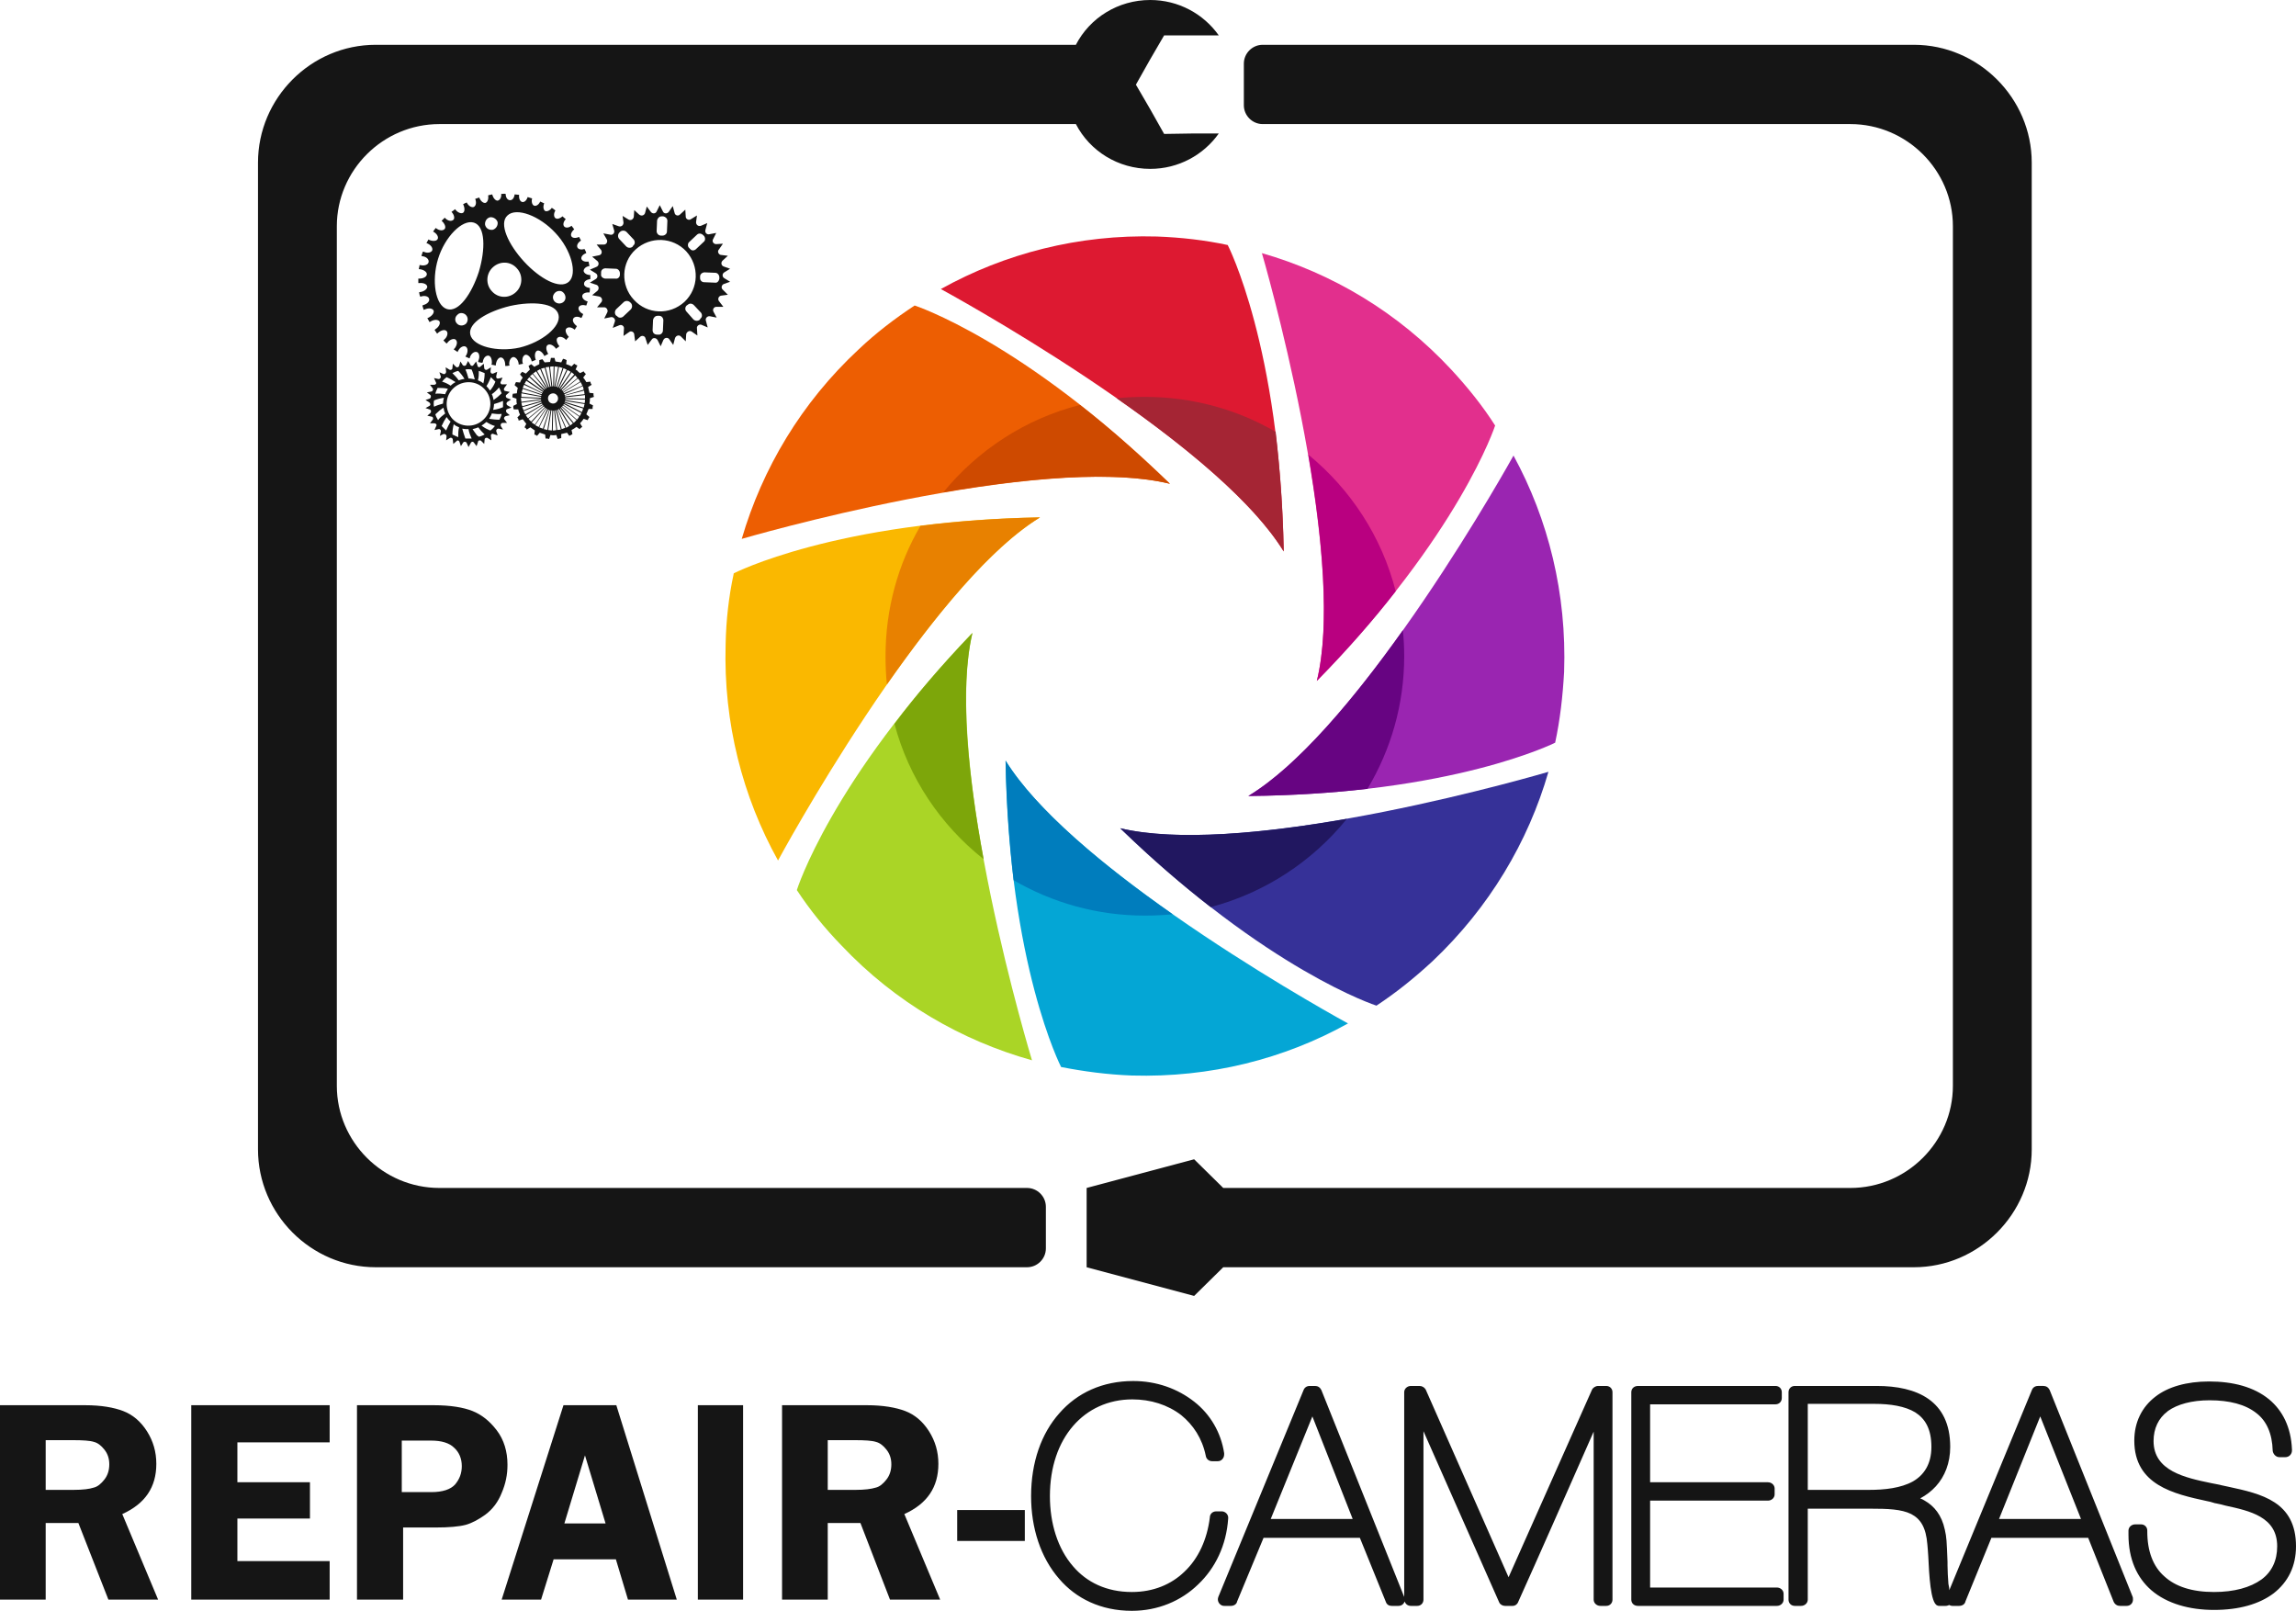 <?xml version="1.0" encoding="UTF-8"?>
<!DOCTYPE svg PUBLIC "-//W3C//DTD SVG 1.1//EN" "http://www.w3.org/Graphics/SVG/1.1/DTD/svg11.dtd">
<!-- Creator: CorelDRAW X8 -->
<svg xmlns="http://www.w3.org/2000/svg" xml:space="preserve" width="100%" height="100%" version="1.1" style="shape-rendering:geometricPrecision; text-rendering:geometricPrecision; image-rendering:optimizeQuality; fill-rule:evenodd; clip-rule:evenodd"
viewBox="0 0 5126 3596"
 xmlns:xlink="http://www.w3.org/1999/xlink">
 <defs>
  <style type="text/css">
   <![CDATA[
    .fil13 {fill:#007DBD}
    .fil12 {fill:#04A6D5}
    .fil16 {fill:#151515}
    .fil11 {fill:#211760}
    .fil10 {fill:#363198}
    .fil9 {fill:#670482}
    .fil15 {fill:#7DA60A}
    .fil8 {fill:#9A25B1}
    .fil5 {fill:#A52534}
    .fil14 {fill:#AAD526}
    .fil7 {fill:#B90080}
    .fil3 {fill:#CE4A00}
    .fil4 {fill:#DD1931}
    .fil6 {fill:#E22F8D}
    .fil1 {fill:#E88100}
    .fil2 {fill:#ED5E02}
    .fil0 {fill:#FAB800}
    .fil17 {fill:#151515;fill-rule:nonzero}
    .fil18 {fill:#151515;fill-rule:nonzero}
   ]]>
  </style>
 </defs>
 <g id="Слой_x0020_1">
  <g id="_1667912048544">
   <g>
    <g>
     <g>
      <path class="fil0" d="M1638 1280c0,0 0,1 0,1 -11,51 -17,104 -18,158 -5,175 38,340 117,482 0,0 0,0 0,0 0,0 328,-608 585,-766 -457,8 -684,125 -684,125z"/>
      <path class="fil1" d="M1980 1528c106,-151 230,-305 342,-373 -100,2 -189,9 -267,19 -50,85 -78,185 -78,291 0,21 1,42 3,63z"/>
      <path class="fil2" d="M2042 682c0,0 0,0 0,0 -44,29 -86,61 -125,98 -128,119 -215,266 -261,423 0,0 0,0 0,0 0,0 663,-194 956,-123 -327,-319 -570,-398 -570,-398z"/>
      <path class="fil3" d="M2106 1099c182,-31 379,-50 506,-19 -72,-69 -139,-128 -201,-176 -122,31 -228,101 -305,195z"/>
      <path class="fil4" d="M2741 547c0,0 0,0 0,0 -51,-11 -104,-17 -158,-19 -175,-5 -340,38 -482,117 0,0 0,0 -1,0 0,0 608,329 766,586 -8,-457 -125,-684 -125,-684z"/>
      <path class="fil5" d="M2493 889c152,106 304,230 373,342 -2,-100 -9,-189 -18,-267 -86,-50 -186,-78 -292,-78 -21,0 -42,1 -63,3z"/>
      <path class="fil6" d="M3338 950c0,0 0,0 0,0 -28,-44 -61,-85 -98,-125 -119,-128 -266,-215 -423,-260 0,-1 0,-1 0,-1 0,0 194,663 123,956 319,-327 398,-570 398,-570z"/>
      <path class="fil7" d="M2921 1015c31,182 50,378 19,505 70,-71 128,-138 176,-200 -31,-122 -101,-228 -195,-305z"/>
      <path class="fil8" d="M3472 1658c0,0 0,0 0,0 11,-51 17,-104 20,-158 6,-175 -35,-340 -113,-483 0,0 0,0 0,0 0,0 -334,604 -592,760 457,-4 685,-119 685,-119z"/>
      <path class="fil9" d="M3132 1407c-107,151 -233,302 -345,370 99,-1 188,-7 266,-16 52,-87 82,-188 82,-296 0,-20 -1,-39 -3,-58z"/>
      <path class="fil10" d="M3073 2245c0,0 0,0 0,0 44,-29 85,-62 125,-99 127,-120 214,-267 259,-423 0,0 0,0 0,0 0,0 -662,196 -956,126 329,318 572,396 572,396z"/>
      <path class="fil11" d="M3007 1828c-182,32 -378,51 -506,21 72,70 140,128 202,176 121,-32 227,-102 304,-197z"/>
      <path class="fil12" d="M2369 2382c0,0 0,0 0,0 51,10 104,17 158,19 175,5 340,-37 482,-116 1,0 1,0 1,0 0,0 -607,-330 -765,-587 7,457 124,684 124,684z"/>
      <path class="fil13" d="M2618 2041c-152,-106 -304,-232 -373,-343 2,100 9,189 18,267 86,50 186,79 293,79 21,0 41,-1 62,-3z"/>
      <path class="fil14" d="M1779 1987c0,0 0,0 0,0 29,44 62,85 100,124 120,127 268,212 425,256 0,0 0,0 0,0 0,0 -201,-660 -133,-954 -316,330 -392,574 -392,574z"/>
      <path class="fil15" d="M2196 1918c-34,-181 -55,-378 -25,-505 -69,72 -127,140 -174,203 32,121 103,226 199,302z"/>
     </g>
     <path class="fil16" d="M839 100l1551 0 12 0c31,-60 94,-100 166,-100 63,0 119,31 153,79l-59 0 -63 0 -32 55 -31 55 32 55 31 55 64 -1 58 0c-34,48 -90,79 -153,79 -72,0 -135,-40 -166,-100l-12 0 -1409 0c-126,0 -229,103 -229,228l0 1919c0,125 103,228 229,228l1136 0 114 0 37 0 25 0c23,0 42,19 42,42l0 93c0,23 -19,42 -42,42l-25 0 -37 0 -114 0 -1278 0c-145,0 -263,-119 -263,-263l0 -2203c0,-144 118,-263 263,-263zm1587 2552l0 0 240 -64 65 64 1400 0c126,0 229,-103 229,-228l0 -1919c0,-125 -103,-228 -229,-228l-1225 0 -62 0 -25 0c-23,0 -42,-19 -42,-42l0 -93c0,-23 19,-42 42,-42l25 0 62 0 1367 0c144,0 263,119 263,263l0 2203c0,144 -119,263 -263,263l-1542 0 -65 64 -240 -64 0 0 0 0 0 -177 0 0z"/>
    </g>
    <path class="fil17" d="M102 3400l0 171 -102 0 0 -434 190 0c36,0 64,5 85,13 21,8 39,23 53,45 14,22 21,46 21,73 0,52 -25,89 -76,112l80 191 -111 0 -67 -171 -73 0zm0 -185l0 111 62 0c21,0 36,-2 45,-5 9,-2 17,-9 24,-18 8,-10 11,-22 11,-34 0,-12 -3,-23 -11,-33 -7,-9 -15,-15 -23,-17 -9,-3 -25,-4 -48,-4l-60 0zm634 5l-206 0 0 89 162 0 0 81 -162 0 0 95 206 0 0 86 -309 0 0 -434 309 0 0 83zm164 190l0 161 -103 0 0 -434 171 0c38,0 67,5 87,13 20,8 38,22 54,43 16,21 24,47 24,77 0,22 -4,42 -13,63 -8,20 -20,36 -36,48 -15,11 -30,19 -44,23 -15,4 -38,6 -68,6l-72 0zm-3 -79l66 0c25,0 43,-6 53,-17 10,-12 15,-25 15,-41 0,-17 -6,-31 -17,-41 -11,-11 -29,-16 -51,-16l-66 0 0 115zm479 -194l135 434 -109 0 -27 -90 -139 0 -28 90 -88 0 138 -434 118 0zm-116 264l92 0 -46 -152 -46 152zm399 -264l0 434 -101 0 0 -434 101 0zm189 263l0 171 -102 0 0 -434 190 0c35,0 64,5 85,13 21,8 39,23 53,45 14,22 21,46 21,73 0,52 -25,89 -76,112l80 191 -112 0 -66 -171 -73 0zm0 -185l0 111 62 0c21,0 35,-2 45,-5 9,-2 17,-9 24,-18 8,-10 11,-22 11,-34 0,-12 -3,-23 -11,-33 -7,-9 -15,-15 -23,-17 -9,-3 -25,-4 -48,-4l-60 0zm289 156l151 0 0 69 -151 0 0 -69z"/>
    <path class="fil18" d="M1160 776c-50,11 -104,-3 -110,-29 -6,-26 39,-52 89,-64 50,-11 102,-7 108,20 6,26 -37,61 -87,73zm-62 -126c-14,-15 -13,-39 2,-53 16,-15 40,-14 54,2 14,15 13,39 -2,53 -16,15 -40,14 -54,-2zm-78 72c-5,-5 -5,-14 1,-19 5,-6 14,-5 19,0 6,6 5,15 0,20 -6,5 -15,5 -20,-1zm-22 -32c-26,-8 -35,-63 -20,-112 15,-49 54,-89 80,-81 26,8 26,60 11,110 -16,49 -45,91 -71,83zm96 -205c7,-1 15,4 17,11 1,8 -4,15 -11,17 -8,1 -15,-3 -17,-11 -1,-7 3,-15 11,-17zm146 35c35,37 50,91 30,109 -20,18 -65,-7 -100,-45 -35,-38 -57,-85 -37,-103 20,-19 72,1 107,39zm13 130c7,3 11,11 9,18 -2,7 -10,11 -17,9 -8,-2 -12,-10 -10,-17 3,-8 10,-12 18,-10zm-8 104c4,-4 13,-2 19,5 2,-3 4,-5 6,-7 -6,-6 -9,-14 -6,-18 4,-5 12,-4 19,2 2,-3 4,-6 5,-8 -7,-5 -11,-12 -8,-17 3,-5 11,-5 18,-1 2,-3 3,-6 4,-9 -7,-3 -12,-10 -10,-15 2,-5 9,-6 17,-4 1,-3 2,-6 3,-9 -8,-2 -13,-8 -12,-13 1,-5 8,-8 16,-7 1,-3 1,-6 1,-10 -8,-1 -14,-5 -13,-10 0,-5 6,-9 14,-10 0,-3 0,-6 0,-9 -8,0 -14,-4 -15,-9 0,-5 5,-10 13,-11 -1,-4 -1,-7 -2,-10 -8,1 -14,-1 -16,-6 -1,-5 3,-10 11,-13 -1,-3 -2,-6 -4,-9 -7,2 -14,1 -16,-4 -2,-5 2,-11 8,-15 -1,-3 -3,-5 -4,-8 -7,3 -14,3 -17,-1 -3,-4 0,-11 6,-16 -2,-3 -4,-5 -6,-8 -6,5 -13,5 -16,2 -4,-4 -2,-11 3,-17 -3,-2 -5,-4 -7,-6 -6,5 -12,7 -16,4 -4,-3 -4,-11 0,-17 -2,-2 -5,-4 -8,-6 -4,6 -11,9 -15,7 -4,-3 -5,-10 -2,-17 -3,-1 -6,-3 -9,-4 -3,7 -9,11 -14,9 -4,-2 -6,-9 -4,-16 -3,-1 -7,-2 -10,-3 -2,7 -7,12 -12,11 -5,-1 -8,-8 -7,-16 -3,0 -7,-1 -10,-1 -1,8 -5,13 -10,13 -6,0 -10,-6 -10,-14 -3,-1 -6,0 -10,0 1,8 -3,14 -8,15 -5,0 -10,-6 -12,-14 -3,1 -6,1 -9,2 1,8 -1,15 -6,17 -5,1 -11,-4 -14,-12 -3,1 -6,2 -9,3 3,8 2,15 -3,18 -5,2 -12,-2 -16,-10 -3,1 -6,3 -8,4 4,8 4,16 0,19 -5,3 -13,-1 -18,-8 -2,2 -5,4 -8,6 6,6 8,15 4,18 -5,4 -13,2 -19,-5 -2,2 -5,5 -7,7 7,6 10,14 7,18 -4,5 -13,4 -20,-2l0 0c-2,2 -4,5 -6,8l0 0c8,4 13,12 10,17 -3,5 -12,5 -20,1 0,0 0,-1 0,-1 -2,3 -3,6 -5,9 0,0 1,0 1,0 8,3 14,10 12,16 -2,5 -11,7 -19,3 -1,0 -1,0 -2,0 -1,3 -2,6 -3,9 1,1 1,1 2,1 9,1 15,7 14,13 -1,6 -9,9 -18,7 -1,0 -2,0 -2,-1 -1,4 -1,7 -2,10 1,0 1,0 2,0 9,1 16,6 16,11 0,6 -8,10 -17,10 -1,0 -1,0 -2,0 0,3 0,6 0,10 1,0 1,0 2,0 9,-1 17,2 18,8 0,5 -7,11 -16,12 0,0 -1,0 -2,0 0,4 1,7 2,10 0,0 1,0 2,0 9,-3 17,0 18,5 2,5 -4,12 -13,14 -1,1 -1,1 -2,1 1,3 2,6 3,10 1,-1 1,-1 2,-1 9,-4 17,-3 20,2 2,5 -3,12 -11,16 -1,1 -2,1 -3,1 2,3 3,6 5,9 1,0 1,-1 2,-1 8,-5 16,-5 20,-1 3,5 -1,13 -9,18 0,1 -1,1 -2,1 2,3 4,6 6,9 1,-1 1,-1 2,-2 7,-6 15,-8 19,-4 4,4 2,13 -5,19 -1,1 -1,1 -2,2 2,2 5,5 7,7 1,-1 1,-1 2,-2 5,-7 14,-10 18,-7 5,4 4,12 -2,20 -1,0 -1,1 -2,2 3,2 6,4 9,6 0,-1 0,-2 1,-3 4,-8 12,-12 17,-9 5,3 5,12 1,19 -1,1 -1,2 -2,3 3,1 6,3 9,4 1,0 1,-1 1,-2 3,-9 10,-14 16,-12 5,2 7,11 3,19 0,1 0,2 -1,3 4,1 7,2 10,2 0,0 0,-1 1,-2 1,-9 7,-15 13,-14 5,1 8,9 7,18 0,1 -1,2 -1,2 3,1 7,1 10,2 0,-1 0,-1 0,-2 1,-9 6,-16 11,-16 6,0 10,8 10,17 0,0 0,1 0,2 3,0 6,0 10,-1 0,0 0,-1 -1,-1 -1,-9 3,-17 9,-18 5,0 11,6 12,15 0,1 0,2 0,2 3,-1 7,-1 10,-2 0,0 0,-1 -1,-1 -2,-9 0,-17 6,-19 5,-1 12,5 14,14 0,0 0,0 0,1 4,-1 7,-3 10,-4 0,0 0,0 -1,0 -3,-9 -2,-17 3,-20 5,-2 12,3 16,11 0,0 0,1 0,1 3,-2 6,-3 9,-5l0 0c-5,-8 -6,-17 -1,-20 5,-3 13,1 18,8l0 1c3,-2 5,-4 8,-6 -6,-7 -8,-16 -4,-19z"/>
    <path class="fil18" d="M1385 517c4,-3 10,-3 14,1l16 17c3,4 3,10 -1,13l-2 3c-4,3 -10,3 -14,-1l-16 -17c-3,-4 -3,-10 1,-14l2 -2zm92 -34l4 0c5,1 9,5 9,10l-1 24c0,5 -5,9 -10,9l-3 0c-6,0 -10,-5 -10,-10l1 -24c1,-5 5,-9 10,-9zm55 78c30,33 28,83 -4,113 -33,30 -83,28 -113,-5 -30,-32 -28,-83 4,-112 33,-30 83,-28 113,4zm24 -37c4,-4 10,-3 14,1l2 2c3,4 3,10 -1,13l-17 16c-4,4 -10,4 -13,0l-3 -3c-3,-3 -3,-10 1,-13l17 -16zm17 84l24 1c5,0 9,5 9,10l0 3c-1,6 -5,10 -10,9l-24 -1c-5,0 -9,-4 -9,-9l0 -4c0,-5 5,-9 10,-9zm-8 90c3,4 3,10 -1,13l-2 3c-4,3 -10,3 -14,-1l-15 -17c-4,-4 -4,-10 0,-14l3 -2c3,-3 9,-3 13,1l16 17zm-95 49l-3 0c-6,0 -10,-4 -10,-10l1 -23c1,-5 5,-9 10,-9l4 0c5,0 9,5 9,10l-1 23c0,5 -5,10 -10,9zm-79 -40c-4,3 -10,3 -13,-1l-3 -2c-3,-4 -3,-10 1,-14l17 -16c4,-3 10,-3 14,1l2 2c3,4 3,10 -1,14l-17 16zm-17 -85l-23 0c-6,-1 -10,-5 -9,-10l0 -4c0,-5 4,-9 10,-9l23 1c5,0 9,5 9,10l0 3c0,6 -5,10 -10,9zm7 -117l-14 -5 4 14c2,6 -3,11 -8,10l-16 -3 8 14c2,5 -1,11 -7,11l-16 0 10 12c3,5 1,11 -5,12l-15 3 12 10c4,4 3,11 -3,13l-14 6 13 8c5,3 5,10 0,13l-13 8 15 5c5,2 6,9 2,13l-12 10 16 3c5,1 8,7 5,12l-10 12 16 0c5,0 9,6 7,11l-7 14 15 -3c5,-1 10,4 9,9l-5 15 15 -6c5,-2 11,2 10,8l-1 16 13 -9c4,-3 11,0 11,6l2 15 11 -10c4,-4 11,-2 12,3l5 15 9 -12c3,-5 10,-4 13,1l7 14 6 -14c3,-6 10,-6 13,-2l9 13 4 -15c2,-6 9,-8 13,-4l11 11 1 -16c1,-5 7,-9 12,-6l13 9 -1 -16c-1,-5 5,-10 10,-8l14 6 -4 -15c-2,-5 3,-11 9,-10l15 3 -7 -13c-3,-5 1,-11 6,-11l16 0 -10 -13c-3,-4 -1,-11 5,-12l15 -2 -11 -11c-5,-4 -3,-11 2,-13l14 -5 -13 -8c-5,-3 -5,-10 0,-13l13 -8 -14 -5c-6,-2 -7,-9 -3,-13l12 -11 -16 -2c-5,-1 -8,-8 -4,-12l9 -13 -15 1c-6,0 -10,-6 -7,-11l7 -14 -16 3c-5,1 -10,-4 -8,-10l4 -15 -14 6c-6,2 -11,-2 -11,-8l2 -15 -13 8c-5,4 -12,0 -12,-5l-1 -16 -12 11c-4,4 -11,2 -12,-4l-4 -15 -9 13c-4,5 -11,4 -13,-1l-7 -14 -7 14c-2,5 -9,6 -13,1l-9 -12 -4 15c-2,5 -8,7 -13,3l-11 -10 -1 15c-1,6 -7,9 -12,6l-13 -8 2 15c0,6 -5,10 -11,8z"/>
    <path class="fil18" d="M1095 961c-1,0 -3,-1 -5,-2 -5,-2 -10,-5 -15,-9 4,-2 7,-5 11,-8 6,4 12,7 19,9 -3,4 -6,7 -10,10zm-26 14c-1,-1 -2,-2 -4,-3 -4,-5 -7,-10 -10,-14 4,-1 8,-2 13,-4 4,6 9,11 14,16 -4,2 -8,4 -13,5zm-30 4c-3,-8 -5,-15 -7,-22 5,1 9,1 14,1 1,7 4,14 7,21 -5,0 -10,0 -14,0zm-29 -9c0,-8 1,-15 3,-23 3,3 7,5 12,7 -2,7 -2,14 -2,22 -4,-2 -9,-4 -13,-6zm-24 -19c3,-7 7,-14 11,-20 3,4 5,7 9,10 -4,7 -7,13 -10,20 -3,-3 -7,-7 -10,-10zm27 -85c20,-18 51,-17 69,3 18,19 17,50 -3,68 -20,19 -51,17 -69,-2 -18,-20 -17,-51 3,-69zm-35 72c-3,-5 -5,-9 -6,-13 6,-6 12,-11 18,-15 1,5 2,9 4,13 -6,5 -12,9 -16,15zm-9 -30c-1,-4 -1,-9 0,-14 7,-3 15,-5 22,-6 -1,4 -2,9 -2,13 -7,2 -14,4 -20,7zm3 -29c1,-5 3,-9 5,-13 8,0 16,0 23,2 -2,4 -5,8 -6,12 -8,-1 -15,-2 -22,-1zm15 -27c3,-4 6,-7 10,-10 7,3 14,7 20,11 -4,2 -8,5 -11,8 -6,-4 -12,-7 -19,-9zm36 -24c5,5 10,11 14,18 -4,0 -9,2 -13,3 -4,-6 -9,-11 -14,-16 4,-2 8,-4 13,-5zm30 -3c3,7 5,14 7,22 -5,-1 -9,-2 -14,-2 -2,-7 -4,-14 -7,-20 5,-1 9,-1 14,0zm29 8c0,8 -1,15 -3,23 -3,-3 -7,-5 -12,-7 2,-7 2,-14 2,-21 4,1 8,3 13,5zm24 19c-3,8 -7,14 -12,20 -2,-3 -5,-7 -8,-10 4,-6 7,-13 10,-20 3,3 7,7 10,10zm8 13c3,5 4,9 6,13 -6,6 -12,11 -18,15 -1,-5 -2,-9 -4,-13 6,-4 11,-9 16,-15zm9 30c0,4 0,9 0,14 -7,3 -14,5 -22,6 1,-4 2,-9 2,-13 7,-2 13,-4 20,-7zm-3 29c-1,5 -3,9 -5,13 -8,0 -16,-1 -23,-2 2,-4 5,-8 6,-12 8,1 15,2 22,1zm-18 45l9 3 -3 -9c-1,-3 2,-7 6,-6l9 2 -5 -8c-1,-4 1,-7 5,-7l9 0 -6 -8c-2,-2 0,-6 3,-7l9 -2 -7 -6c-2,-2 -2,-7 2,-8l9 -3 -9 -5c-3,-2 -3,-6 0,-8l8 -5 -8 -3c-4,-1 -5,-6 -2,-8l7 -6 -9 -2c-4,0 -5,-4 -3,-7l6 -8 -10 0c-3,1 -6,-3 -4,-6l4 -9 -9 2c-4,1 -6,-2 -5,-6l2 -9 -9 4c-3,1 -6,-1 -6,-5l1 -9 -8 5c-3,2 -7,0 -7,-4l-1 -9 -7 6c-2,3 -7,2 -7,-2l-3 -9 -6 8c-2,3 -6,2 -7,-1l-5 -8 -4 8c-1,3 -5,4 -8,1l-5 -8 -3 10c-1,3 -5,4 -7,2l-7 -7 -1 10c0,3 -4,5 -7,3l-8 -5 1 10c0,3 -3,6 -6,5l-9 -4 3 9c1,3 -2,7 -6,6l-9 -2 4 9c2,3 0,6 -4,6l-9 0 6 8c2,2 0,7 -3,7l-10 2 8 6c2,2 1,7 -2,8l-9 3 8 5c3,2 4,6 1,8l-9 5 9 3c4,1 4,6 2,8l-7 6 9 2c4,0 5,5 3,7l-6 8 10 0c3,0 6,3 4,6l-4 9 9 -2c3,-1 6,2 5,6l-2 9 8 -4c4,-1 7,2 7,5l-1 9 8 -5c3,-2 7,0 7,4l1 9 7 -6c2,-3 6,-2 7,2l3 9 5 -8c2,-3 7,-2 8,1l4 9 5 -9c1,-3 5,-4 7,-1l6 8 3 -9c0,-4 5,-5 7,-3l7 7 1 -10c0,-3 4,-5 7,-3l8 5 -1 -10c-1,-3 3,-6 6,-4z"/>
    <path class="fil18" d="M1214 872c0,0 -1,1 -1,1l-36 -25c1,-2 3,-4 5,-6l32 30zm-25 -37l28 34c0,0 -1,1 -1,1l-33 -30c2,-2 4,-3 6,-5zm8 -6l23 38c0,0 -1,0 -1,1l-29 -34c3,-2 5,-4 7,-5zm9 -5l17 41c0,0 -1,0 -1,1l-23 -38c2,-1 5,-3 7,-4zm10 -3l11 43c-1,0 -1,0 -2,0l-17 -41c3,-1 5,-1 8,-2zm10 -2l5 44c-1,0 -1,0 -2,0l-11 -43c2,0 5,-1 8,-1zm10 -1l-1 44c-1,0 -2,1 -2,1l-5 -44c2,-1 5,-1 8,-1zm10 1l-8 44c0,0 -1,0 -1,0l1 -45c3,0 5,1 8,1zm10 2l-14 43c0,-1 -1,-1 -2,-1l8 -44c3,1 5,2 8,2zm9 4l-19 40c-1,0 -1,-1 -2,-1l14 -42c2,1 5,2 7,3zm9 5l-25 37c0,-1 -1,-1 -1,-1l19 -40c2,1 5,3 7,4zm8 6l-30 33c0,0 -1,-1 -1,-1l25 -37c2,2 4,3 6,5zm-39 61c-4,5 -11,5 -16,1 -4,-4 -5,-11 -1,-16 5,-5 12,-5 16,-1 5,4 5,12 1,16zm41 -59c2,2 3,3 5,6l-34 28c0,-1 -1,-1 -1,-2l30 -32zm6 7c2,2 4,4 5,7l-38 23c0,-1 0,-1 -1,-2l34 -28zm10 16l-41 17c0,-1 0,-1 -1,-2l38 -23c2,3 3,5 4,8zm1 1c1,3 2,6 2,8l-42 12c-1,-1 -1,-2 -1,-2l41 -18zm4 18l-44 5c0,0 0,-1 0,-2l43 -11c0,3 1,5 1,8zm1 10l-44 -1c0,-1 0,-1 0,-2l44 -5c0,3 0,6 0,8zm-1 10l-43 -7c0,-1 0,-1 0,-2l44 1c0,3 0,6 -1,8zm0 2c-1,3 -1,6 -2,8l-42 -13c0,-1 0,-2 0,-2l44 7zm-6 18l-39 -20c0,0 0,-1 0,-1l42 13c-1,3 -2,5 -3,8zm-5 9l-36 -25c0,-1 0,-1 1,-2l39 20c-1,2 -2,4 -4,7zm-6 8l-33 -30c1,-1 1,-1 2,-2l36 25c-1,2 -3,5 -5,7zm-7 7l-28 -34c0,-1 1,-1 1,-2l33 30c-2,2 -4,4 -6,6zm-8 6l-23 -38c0,0 1,-1 1,-1l28 34c-2,2 -4,3 -6,5zm-9 5l-18 -41c1,0 2,-1 2,-1l23 38c-2,1 -5,3 -7,4zm-10 3l-11 -43c0,0 1,0 2,0l17 40c-3,1 -5,2 -8,3zm-10 2l-5 -44c1,0 1,0 2,0l11 43c-2,0 -5,1 -8,1zm-10 1l1 -44c1,0 1,0 2,-1l5 44c-3,1 -5,1 -8,1zm-10 -1l7 -44c1,0 2,0 2,1l-1 44c-3,0 -6,-1 -8,-1zm-10 -2l13 -42c1,0 2,0 2,0l-7 44c-3,-1 -6,-2 -8,-2zm-10 -4l20 -40c0,1 1,1 2,1l-14 42c-3,-1 -5,-2 -8,-3zm-9 -5l25 -37c1,1 1,1 2,1l-19 40c-3,-1 -5,-2 -8,-4zm-8 -6l30 -33c1,1 1,1 2,1l-25 37c-2,-2 -5,-3 -7,-5zm-1 -2c-2,-1 -4,-3 -6,-6l34 -28c1,1 1,1 2,2l-30 32zm-12 -14l38 -23c0,1 1,1 1,2l-34 28c-2,-2 -3,-4 -5,-7zm-5 -9l41 -17c0,0 1,1 1,2l-38 22c-1,-2 -2,-4 -4,-7zm0 -2c-1,-2 -2,-5 -3,-7l43 -12c0,1 0,1 0,2l-40 17zm-5 -17l44 -6c0,1 0,2 0,2l-42 12c-1,-3 -2,-6 -2,-8zm-1 -11l45 2c0,0 0,1 0,1l-44 6c0,-3 -1,-6 -1,-9zm1 -10l44 8c0,0 0,1 0,2l-44 -2c0,-2 0,-5 0,-8zm1 -2c0,-2 1,-5 2,-8l42 14c0,1 -1,1 -1,2l-43 -8zm5 -17l40 19c0,1 0,1 -1,2l-42 -14c1,-2 2,-5 3,-7zm5 -9l37 25c0,0 -1,1 -1,2l-40 -20c1,-2 3,-5 4,-7zm-1 -16l0 0 -8 -4 -3 3 -2 3 6 7c-3,4 -5,8 -6,11l-9 -1 -2 4 -1 3 7 6c-1,4 -2,8 -2,12l-9 1 -1 4 0 4 9 3c0,4 0,8 1,12l-8 4 0 4 1 4 10 0c1,4 2,8 4,12l-6 6 2 3 1 4 9 -3c3,3 5,7 8,10l-4 8 3 2 2 3 8 -5c3,2 7,5 10,7l-1 9 3 1 3 2 6 -7c4,1 8,3 12,4l1 9 4 0 4 1 3 -9c4,1 9,1 13,0l3 9 4 -1 4 -1 0 -9c5,-1 9,-2 13,-3l5 7 4 -2 3 -2 -2 -9c4,-2 7,-4 11,-7l7 5 3 -3 3 -2 -5 -8 0 0c3,-3 6,-7 8,-10l9 3 2 -4 2 -3 -7 -6c2,-4 3,-8 5,-12l9 0 0 -4 1 -4 -8 -4c1,-4 1,-8 1,-12l9 -3 -1 -4 0 -4 -9 -1c-1,-4 -2,-9 -3,-13l8 -5 -2 -3 -1 -4 -9 1c-2,-3 -4,-7 -7,-10l6 -8 -3 -3 -2 -3 -8 4c-2,-1 -3,-3 -5,-4 -1,-2 -3,-3 -5,-4l4 -9 -4 -2 -3 -2 -6 6c-4,-2 -8,-4 -12,-5l1 -9 -4 -2 -4 -1 -4 8c-4,-1 -9,-1 -13,-2l-2 -8 -4 0 -4 0 -2 9c-4,0 -8,1 -12,1l-5 -7 -4 1 -3 1 0 9c-3,2 -7,3 -11,6l-7 -6 -3 2 -3 2 3 8c-3,3 -6,6 -9,9z"/>
   </g>
   <path class="fil17" d="M2715 3374l13 0 1 0c8,1 14,8 13,16 -4,60 -29,111 -67,147 -38,37 -90,59 -148,59 -70,0 -125,-28 -162,-71 -42,-48 -63,-114 -63,-185 0,-76 23,-140 63,-185 40,-46 97,-72 165,-72 52,0 99,17 136,46 36,28 60,69 67,115 0,1 0,2 0,3 0,8 -6,15 -14,15l-13 0c-7,0 -13,-5 -14,-12 -8,-39 -28,-69 -55,-91 -30,-23 -68,-35 -109,-35 -54,0 -100,22 -132,59 -33,38 -52,92 -52,157 0,60 17,117 52,157 30,35 74,57 131,57 48,0 88,-17 117,-45 32,-30 51,-73 57,-121 0,-8 6,-14 14,-14zm209 -280l12 0c6,0 11,3 14,9l185 462 0 -457c0,-8 7,-14 15,-14l19 0c6,0 11,3 14,8l185 419 186 -418c2,-5 8,-9 14,-9l18 0c8,0 14,6 14,14l0 463c0,8 -6,14 -14,14l-13 0c-8,0 -15,-6 -15,-14l0 -375c-45,102 -129,293 -168,379 -2,6 -7,10 -13,10l-17 0 0 0c-5,0 -11,-3 -13,-8 -48,-109 -127,-287 -169,-382l0 376c0,8 -6,14 -14,14l-14 0c-7,0 -12,-4 -14,-10 -2,6 -7,10 -14,10l-15 0c-6,0 -11,-3 -13,-9l-58 -143 -215 0 -59 142c-1,6 -7,10 -14,10l-14 0 0 0c-2,0 -4,0 -6,-1 -7,-3 -11,-11 -8,-19l190 -461c2,-6 7,-10 14,-10zm-87 297l183 0 -90 -229 -93 229zm820 -297l307 0c8,0 14,6 14,14l0 13c0,8 -6,14 -14,14l-280 0 0 174 263 0c8,0 15,6 15,14l0 13c0,8 -7,14 -15,14l-263 0 0 194 283 0c8,0 15,6 15,14l0 13c0,8 -7,14 -15,14l-310 0c-9,0 -15,-6 -15,-14l0 -463c0,-8 6,-14 15,-14zm336 477l0 -463c0,-8 6,-14 14,-14l183 0c89,0 164,32 164,136 0,36 -12,66 -32,88 -10,11 -22,20 -35,27 3,1 7,3 10,5l0 0c21,12 38,32 45,65 4,18 4,23 6,72l0 8c0,12 1,27 2,41 1,5 2,9 2,14l184 -446c2,-6 7,-10 14,-10l12 0c6,0 11,3 14,9l185 461c1,2 1,4 1,7 0,8 -6,14 -14,14l-15 0c-6,0 -11,-3 -14,-9l-57 -143 -216 0 -58 142c-1,6 -7,10 -14,10l-15 0 0 0c-1,0 -3,0 -5,-1 -1,0 -2,-1 -2,-1 -3,1 -5,2 -8,2l-14 0 0 0c-2,0 -3,0 -5,-1 -15,-6 -18,-68 -20,-110 -1,-11 -1,-19 -2,-26l0 0c-3,-38 -15,-57 -36,-68 -22,-11 -53,-12 -91,-12l-140 0 0 203c0,8 -7,14 -15,14l-14 0c-8,0 -14,-6 -14,-14zm192 -437l-149 0 0 192 137 0c35,0 71,-4 98,-19 24,-14 41,-38 41,-77 0,-40 -14,-63 -36,-77 -23,-14 -56,-19 -91,-19zm278 257l183 0 -91 -229 -92 229zm603 -267c30,25 49,62 51,112l0 2c0,8 -6,15 -15,15l-13 0 0 0c-8,0 -14,-7 -15,-14 -1,-39 -14,-67 -36,-84 -25,-20 -61,-29 -105,-29 -40,0 -72,9 -93,24l-1 1c-20,15 -31,38 -31,66 0,67 71,82 129,94 9,2 17,3 24,5l14 3c74,16 151,33 151,133 0,45 -18,80 -50,105 -32,24 -77,37 -133,37 -55,0 -105,-14 -140,-44 -32,-28 -51,-69 -51,-124l0 -9c0,-8 7,-14 15,-14l13 0c8,0 14,6 14,14l0 2c0,44 13,78 38,100 25,23 62,35 111,35 45,0 81,-10 106,-28 23,-17 35,-42 35,-74 0,-66 -61,-79 -116,-91 -6,-2 -12,-3 -21,-5l-1 0c-9,-3 -14,-4 -19,-5 -74,-16 -162,-36 -162,-135 0,-41 17,-75 47,-98 28,-22 70,-34 120,-34 53,0 100,12 134,40z"/>
  </g>
 </g>
</svg>
